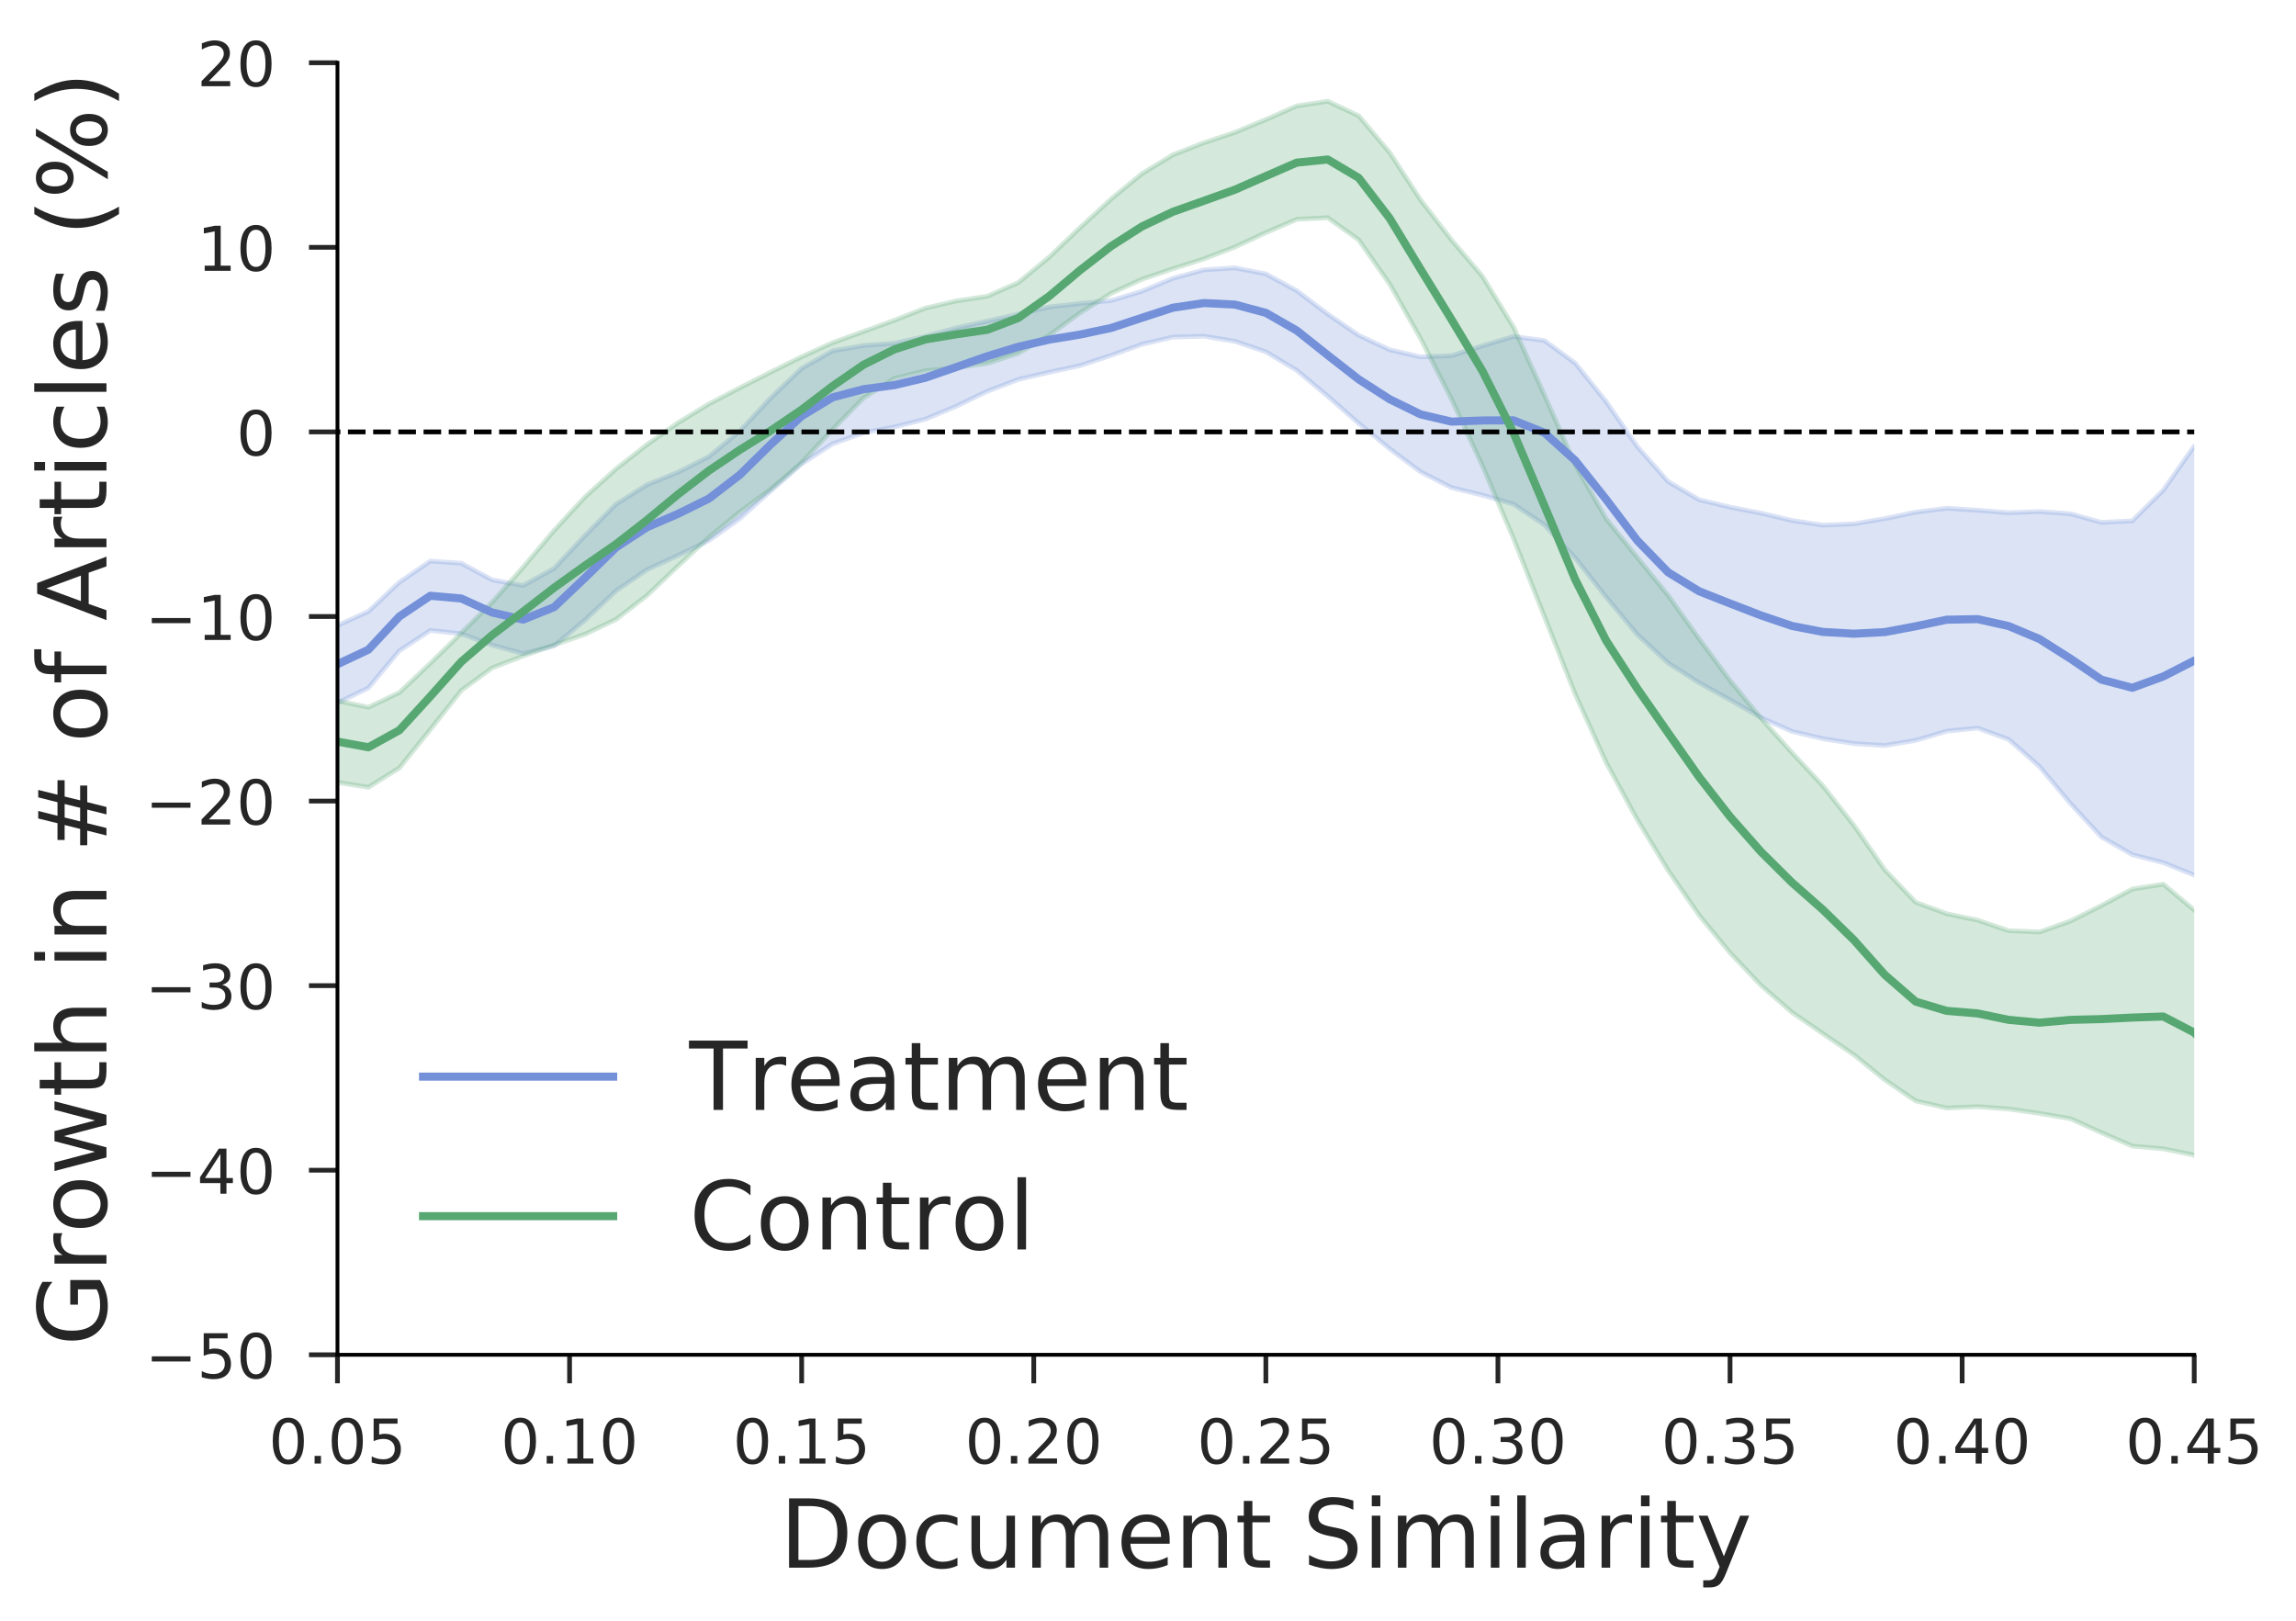 <?xml version="1.0" encoding="utf-8" standalone="no"?>
<!DOCTYPE svg PUBLIC "-//W3C//DTD SVG 1.1//EN"
  "http://www.w3.org/Graphics/SVG/1.1/DTD/svg11.dtd">
<!-- Created with matplotlib (http://matplotlib.org/) -->
<svg height="341pt" version="1.1" viewBox="0 0 483 341" width="483pt" xmlns="http://www.w3.org/2000/svg" xmlns:xlink="http://www.w3.org/1999/xlink">
 <defs>
  <style type="text/css">
*{stroke-linecap:butt;stroke-linejoin:round;}
  </style>
 </defs>
 <g id="figure_1">
  <g id="patch_1">
   <path d="M 0 341.138 
L 483.265 341.138 
L 483.265 0 
L 0 0 
z
" style="fill:#ffffff;"/>
  </g>
  <g id="axes_1">
   <g id="patch_2">
    <path d="M 70.992 285 
L 461.592 285 
L 461.592 13.2 
L 70.992 13.2 
z
" style="fill:#ffffff;"/>
   </g>
   <g id="PolyCollection_1">
    <path clip-path="url(#p635b6e8d60)" d="M -7.128 96.784 
L -7.128 117.754 
L -0.618 96.477 
L 5.892 59.799 
L 12.402 33.108 
L 18.912 38.623 
L 25.422 60.544 
L 31.932 85.738 
L 38.442 108.335 
L 44.952 125.896 
L 51.462 137.217 
L 57.972 142.277 
L 64.482 145.359 
L 70.992 147.875 
L 77.502 144.703 
L 84.012 136.89 
L 90.522 132.611 
L 97.032 133.325 
L 103.542 135.703 
L 110.052 137.501 
L 116.562 135.869 
L 123.072 130.433 
L 129.582 124.299 
L 136.092 119.84 
L 142.602 116.849 
L 149.112 113.716 
L 155.622 109.094 
L 162.132 103.271 
L 168.642 97.577 
L 175.152 93.359 
L 181.662 91.052 
L 188.172 89.809 
L 194.682 88.171 
L 201.192 85.443 
L 207.702 82.31 
L 214.212 79.817 
L 220.722 78.31 
L 227.232 76.902 
L 233.742 74.745 
L 240.252 72.415 
L 246.762 70.899 
L 253.272 70.73 
L 259.782 71.797 
L 266.292 74.009 
L 272.802 77.904 
L 279.312 83.346 
L 285.822 89.054 
L 292.332 94.393 
L 298.842 99.257 
L 305.352 102.572 
L 311.862 104.163 
L 318.372 106.04 
L 324.882 110.396 
L 331.392 117.397 
L 337.902 125.63 
L 344.412 133.442 
L 350.922 139.477 
L 357.432 143.629 
L 363.942 147.22 
L 370.452 150.965 
L 376.962 153.861 
L 383.472 155.395 
L 389.982 156.418 
L 396.492 156.829 
L 403.002 155.747 
L 409.512 153.81 
L 416.022 153.157 
L 422.532 155.522 
L 429.042 161.25 
L 435.552 169.037 
L 442.062 176.061 
L 448.572 179.799 
L 455.082 181.473 
L 461.592 184.096 
L 468.102 187.533 
L 474.612 190.548 
L 481.122 194.211 
L 487.632 196.904 
L 494.142 194.932 
L 500.652 194.9 
L 507.162 207.291 
L 513.672 225.015 
L 520.182 232.161 
L 526.692 220.162 
L 533.202 197.408 
L 539.712 192.262 
L 546.222 220.435 
L 552.732 251.795 
L 559.242 262.537 
L 565.752 244.471 
L 572.262 215.763 
L 578.772 216.744 
L 585.282 251.933 
L 591.792 276.498 
L 598.302 223.477 
L 604.812 178.84 
L 611.322 129.658 
L 617.832 88.474 
L 624.342 56.014 
L 630.852 33.212 
L 637.362 22.774 
L 637.362 -418.841 
L 637.362 -418.841 
L 630.852 -338.724 
L 624.342 -237.659 
L 617.832 -132.517 
L 611.322 -45.614 
L 604.812 10.728 
L 598.302 51.053 
L 591.792 55.563 
L 585.282 117.639 
L 578.772 129.677 
L 572.262 60.588 
L 565.752 -26.083 
L 559.242 -43.736 
L 552.732 -0.928 
L 546.222 47.359 
L 539.712 79.233 
L 533.202 98.698 
L 526.692 122.014 
L 520.182 141.448 
L 513.672 145.521 
L 507.162 137.008 
L 500.652 125.159 
L 494.142 113.543 
L 487.632 105.667 
L 481.122 101.262 
L 474.612 95.378 
L 468.102 90.522 
L 461.592 93.841 
L 455.082 103.132 
L 448.572 109.566 
L 442.062 109.89 
L 435.552 108.072 
L 429.042 107.612 
L 422.532 107.866 
L 416.022 107.325 
L 409.512 106.92 
L 403.002 107.739 
L 396.492 109.103 
L 389.982 110.198 
L 383.472 110.474 
L 376.962 109.486 
L 370.452 107.947 
L 363.942 106.679 
L 357.432 105.129 
L 350.922 101.322 
L 344.412 93.923 
L 337.902 84.541 
L 331.392 76.404 
L 324.882 71.643 
L 318.372 70.787 
L 311.862 72.748 
L 305.352 74.823 
L 298.842 75.079 
L 292.332 73.576 
L 285.822 70.536 
L 279.312 66.086 
L 272.802 61.169 
L 266.292 57.616 
L 259.782 56.349 
L 253.272 56.773 
L 246.762 58.545 
L 240.252 61.261 
L 233.742 63.231 
L 227.232 63.84 
L 220.722 64.582 
L 214.212 66.071 
L 207.702 67.56 
L 201.192 68.975 
L 194.682 70.756 
L 188.172 72.208 
L 181.662 72.69 
L 175.152 73.817 
L 168.642 77.487 
L 162.132 83.721 
L 155.622 90.698 
L 149.112 96.067 
L 142.602 99.359 
L 136.092 101.984 
L 129.582 106.064 
L 123.072 112.651 
L 116.562 119.578 
L 110.052 123.183 
L 103.542 121.992 
L 97.032 118.475 
L 90.522 118.044 
L 84.012 122.491 
L 77.502 128.626 
L 70.992 131.578 
L 64.482 127.671 
L 57.972 120.335 
L 51.462 114.03 
L 44.952 102.863 
L 38.442 77.629 
L 31.932 38.964 
L 25.422 -5.504 
L 18.912 -42.413 
L 12.402 -40.949 
L 5.892 11.797 
L -0.618 67.296 
L -7.128 96.784 
z
" style="fill:#7390d9;fill-opacity:0.25;stroke:#7390d9;stroke-opacity:0.25;"/>
   </g>
   <g id="PolyCollection_2">
    <path clip-path="url(#p635b6e8d60)" d="M -7.128 55.413 
L -7.128 129.726 
L -0.618 85.5 
L 5.892 23.29 
L 12.402 -14.123 
L 18.912 12.966 
L 25.422 64.964 
L 31.932 105.948 
L 38.442 129.732 
L 44.952 140.916 
L 51.462 147.106 
L 57.972 153.744 
L 64.482 160.23 
L 70.992 164.595 
L 77.502 165.614 
L 84.012 161.536 
L 90.522 153.464 
L 97.032 145.251 
L 103.542 140.494 
L 110.052 137.998 
L 116.562 135.678 
L 123.072 133.419 
L 129.582 130.296 
L 136.092 125.28 
L 142.602 119.091 
L 149.112 113.053 
L 155.622 107.697 
L 162.132 102.901 
L 168.642 97.31 
L 175.152 90.331 
L 181.662 83.714 
L 188.172 79.588 
L 194.682 77.991 
L 201.192 77.34 
L 207.702 76.435 
L 214.212 74.318 
L 220.722 70.507 
L 227.232 65.795 
L 233.742 61.699 
L 240.252 58.74 
L 246.762 56.523 
L 253.272 54.451 
L 259.782 51.963 
L 266.292 48.935 
L 272.802 46.13 
L 279.312 45.799 
L 285.822 50.46 
L 292.332 59.728 
L 298.842 71.196 
L 305.352 83.966 
L 311.862 97.994 
L 318.372 113.226 
L 324.882 129.657 
L 331.392 146.083 
L 337.902 160.426 
L 344.412 172.405 
L 350.922 183.095 
L 357.432 192.513 
L 363.942 200.429 
L 370.452 207.283 
L 376.962 212.955 
L 383.472 217.426 
L 389.982 221.863 
L 396.492 227.15 
L 403.002 231.596 
L 409.512 233.083 
L 416.022 232.801 
L 422.532 233.282 
L 429.042 234.217 
L 435.552 235.329 
L 442.062 238.269 
L 448.572 241.091 
L 455.082 241.667 
L 461.592 242.987 
L 468.102 250.161 
L 474.612 262.704 
L 481.122 275.871 
L 487.632 291.85 
L 494.142 309.626 
L 500.652 314.378 
L 507.162 309.178 
L 513.672 315.641 
L 520.182 330.579 
L 526.692 344.737 
L 533.202 344.911 
L 539.712 342.618 
L 546.222 352.157 
L 552.732 366.363 
L 559.242 386.499 
L 565.752 447.344 
L 572.262 711.561 
L 578.772 2106.221 
L 585.282 855.926 
L 591.792 450.196 
L 598.302 406.137 
L 604.812 388.876 
L 611.322 392.518 
L 617.832 397.206 
L 624.342 398.243 
L 630.852 396.38 
L 637.362 392.664 
L 637.362 288.899 
L 637.362 288.899 
L 630.852 295.032 
L 624.342 301.065 
L 617.832 308.365 
L 611.322 320.902 
L 604.812 339.747 
L 598.302 338.267 
L 591.792 265.676 
L 585.282 -362.683 
L 578.772 -2218.957 
L 572.262 -518.43 
L 565.752 87.998 
L 559.242 249.054 
L 552.732 245.54 
L 546.222 226.389 
L 539.712 221.512 
L 533.202 218.277 
L 526.692 206.364 
L 520.182 197.479 
L 513.672 191.912 
L 507.162 181.658 
L 500.652 161.114 
L 494.142 159.017 
L 487.632 176.175 
L 481.122 190.699 
L 474.612 197.907 
L 468.102 198.276 
L 461.592 191.447 
L 455.082 185.998 
L 448.572 187.026 
L 442.062 190.494 
L 435.552 193.756 
L 429.042 196.059 
L 422.532 195.788 
L 416.022 193.567 
L 409.512 192.211 
L 403.002 189.817 
L 396.492 182.976 
L 389.982 173.599 
L 383.472 165.319 
L 376.962 158.326 
L 370.452 151.077 
L 363.942 143.173 
L 357.432 134.376 
L 350.922 125.264 
L 344.412 117.256 
L 337.902 109.174 
L 331.392 97.8 
L 324.882 83.088 
L 318.372 68.78 
L 311.862 58.131 
L 305.352 50.483 
L 298.842 42.069 
L 292.332 32.091 
L 285.822 24.372 
L 279.312 21.3 
L 272.802 22.281 
L 266.292 25.154 
L 259.782 27.852 
L 253.272 30.019 
L 246.762 32.562 
L 240.252 36.517 
L 233.742 41.871 
L 227.232 47.862 
L 220.722 54.076 
L 214.212 59.455 
L 207.702 62.317 
L 201.192 63.305 
L 194.682 64.81 
L 188.172 67.375 
L 181.662 69.737 
L 175.152 72.094 
L 168.642 75.046 
L 162.132 78.284 
L 155.622 81.584 
L 149.112 84.988 
L 142.602 88.944 
L 136.092 93.536 
L 129.582 98.647 
L 123.072 104.528 
L 116.562 111.588 
L 110.052 119.317 
L 103.542 126.684 
L 97.032 133.168 
L 90.522 139.537 
L 84.012 145.691 
L 77.502 148.779 
L 70.992 147.417 
L 64.482 141.629 
L 57.972 131.81 
L 51.462 115.727 
L 44.952 89.818 
L 38.442 52.798 
L 31.932 3.778 
L 25.422 -55.949 
L 18.912 -112.422 
L 12.402 -135.652 
L 5.892 -103.641 
L -0.618 -24.012 
L -7.128 55.413 
z
" style="fill:#57a773;fill-opacity:0.25;stroke:#57a773;stroke-opacity:0.25;"/>
   </g>
   <g id="matplotlib.axis_1">
    <g id="xtick_1">
     <g id="line2d_1">
      <defs>
       <path d="M 0 0 
L 0 6 
" id="md75e4aa713" style="stroke:#262626;"/>
      </defs>
      <g>
       <use style="fill:#262626;stroke:#262626;" x="70.992" xlink:href="#md75e4aa713" y="285"/>
      </g>
     </g>
     <g id="text_1">
      <!-- 0.05 -->
      <defs>
       <path d="M 31.781 66.406 
Q 24.172 66.406 20.328 58.906 
Q 16.5 51.422 16.5 36.375 
Q 16.5 21.391 20.328 13.891 
Q 24.172 6.391 31.781 6.391 
Q 39.453 6.391 43.281 13.891 
Q 47.125 21.391 47.125 36.375 
Q 47.125 51.422 43.281 58.906 
Q 39.453 66.406 31.781 66.406 
z
M 31.781 74.219 
Q 44.047 74.219 50.516 64.516 
Q 56.984 54.828 56.984 36.375 
Q 56.984 17.969 50.516 8.266 
Q 44.047 -1.422 31.781 -1.422 
Q 19.531 -1.422 13.062 8.266 
Q 6.594 17.969 6.594 36.375 
Q 6.594 54.828 13.062 64.516 
Q 19.531 74.219 31.781 74.219 
z
" id="DejaVuSans-30"/>
       <path d="M 10.688 12.406 
L 21 12.406 
L 21 0 
L 10.688 0 
z
" id="DejaVuSans-2e"/>
       <path d="M 10.797 72.906 
L 49.516 72.906 
L 49.516 64.594 
L 19.828 64.594 
L 19.828 46.734 
Q 21.969 47.469 24.109 47.828 
Q 26.266 48.188 28.422 48.188 
Q 40.625 48.188 47.75 41.5 
Q 54.891 34.812 54.891 23.391 
Q 54.891 11.625 47.562 5.094 
Q 40.234 -1.422 26.906 -1.422 
Q 22.312 -1.422 17.547 -0.641 
Q 12.797 0.141 7.719 1.703 
L 7.719 11.625 
Q 12.109 9.234 16.797 8.062 
Q 21.484 6.891 26.703 6.891 
Q 35.156 6.891 40.078 11.328 
Q 45.016 15.766 45.016 23.391 
Q 45.016 31 40.078 35.438 
Q 35.156 39.891 26.703 39.891 
Q 22.75 39.891 18.812 39.016 
Q 14.891 38.141 10.797 36.281 
z
" id="DejaVuSans-35"/>
      </defs>
      <g style="fill:#262626;" transform="translate(56.52 307.878)scale(0.13 -0.13)">
       <use xlink:href="#DejaVuSans-30"/>
       <use x="63.623" xlink:href="#DejaVuSans-2e"/>
       <use x="95.41" xlink:href="#DejaVuSans-30"/>
       <use x="159.033" xlink:href="#DejaVuSans-35"/>
      </g>
     </g>
    </g>
    <g id="xtick_2">
     <g id="line2d_2">
      <g>
       <use style="fill:#262626;stroke:#262626;" x="119.817" xlink:href="#md75e4aa713" y="285"/>
      </g>
     </g>
     <g id="text_2">
      <!-- 0.10 -->
      <defs>
       <path d="M 12.406 8.297 
L 28.516 8.297 
L 28.516 63.922 
L 10.984 60.406 
L 10.984 69.391 
L 28.422 72.906 
L 38.281 72.906 
L 38.281 8.297 
L 54.391 8.297 
L 54.391 0 
L 12.406 0 
z
" id="DejaVuSans-31"/>
      </defs>
      <g style="fill:#262626;" transform="translate(105.345 307.878)scale(0.13 -0.13)">
       <use xlink:href="#DejaVuSans-30"/>
       <use x="63.623" xlink:href="#DejaVuSans-2e"/>
       <use x="95.41" xlink:href="#DejaVuSans-31"/>
       <use x="159.033" xlink:href="#DejaVuSans-30"/>
      </g>
     </g>
    </g>
    <g id="xtick_3">
     <g id="line2d_3">
      <g>
       <use style="fill:#262626;stroke:#262626;" x="168.642" xlink:href="#md75e4aa713" y="285"/>
      </g>
     </g>
     <g id="text_3">
      <!-- 0.15 -->
      <g style="fill:#262626;" transform="translate(154.17 307.878)scale(0.13 -0.13)">
       <use xlink:href="#DejaVuSans-30"/>
       <use x="63.623" xlink:href="#DejaVuSans-2e"/>
       <use x="95.41" xlink:href="#DejaVuSans-31"/>
       <use x="159.033" xlink:href="#DejaVuSans-35"/>
      </g>
     </g>
    </g>
    <g id="xtick_4">
     <g id="line2d_4">
      <g>
       <use style="fill:#262626;stroke:#262626;" x="217.467" xlink:href="#md75e4aa713" y="285"/>
      </g>
     </g>
     <g id="text_4">
      <!-- 0.20 -->
      <defs>
       <path d="M 19.188 8.297 
L 53.609 8.297 
L 53.609 0 
L 7.328 0 
L 7.328 8.297 
Q 12.938 14.109 22.625 23.891 
Q 32.328 33.688 34.812 36.531 
Q 39.547 41.844 41.422 45.531 
Q 43.312 49.219 43.312 52.781 
Q 43.312 58.594 39.234 62.25 
Q 35.156 65.922 28.609 65.922 
Q 23.969 65.922 18.812 64.312 
Q 13.672 62.703 7.812 59.422 
L 7.812 69.391 
Q 13.766 71.781 18.938 73 
Q 24.125 74.219 28.422 74.219 
Q 39.75 74.219 46.484 68.547 
Q 53.219 62.891 53.219 53.422 
Q 53.219 48.922 51.531 44.891 
Q 49.859 40.875 45.406 35.406 
Q 44.188 33.984 37.641 27.219 
Q 31.109 20.453 19.188 8.297 
z
" id="DejaVuSans-32"/>
      </defs>
      <g style="fill:#262626;" transform="translate(202.995 307.878)scale(0.13 -0.13)">
       <use xlink:href="#DejaVuSans-30"/>
       <use x="63.623" xlink:href="#DejaVuSans-2e"/>
       <use x="95.41" xlink:href="#DejaVuSans-32"/>
       <use x="159.033" xlink:href="#DejaVuSans-30"/>
      </g>
     </g>
    </g>
    <g id="xtick_5">
     <g id="line2d_5">
      <g>
       <use style="fill:#262626;stroke:#262626;" x="266.292" xlink:href="#md75e4aa713" y="285"/>
      </g>
     </g>
     <g id="text_5">
      <!-- 0.25 -->
      <g style="fill:#262626;" transform="translate(251.82 307.878)scale(0.13 -0.13)">
       <use xlink:href="#DejaVuSans-30"/>
       <use x="63.623" xlink:href="#DejaVuSans-2e"/>
       <use x="95.41" xlink:href="#DejaVuSans-32"/>
       <use x="159.033" xlink:href="#DejaVuSans-35"/>
      </g>
     </g>
    </g>
    <g id="xtick_6">
     <g id="line2d_6">
      <g>
       <use style="fill:#262626;stroke:#262626;" x="315.117" xlink:href="#md75e4aa713" y="285"/>
      </g>
     </g>
     <g id="text_6">
      <!-- 0.30 -->
      <defs>
       <path d="M 40.578 39.312 
Q 47.656 37.797 51.625 33 
Q 55.609 28.219 55.609 21.188 
Q 55.609 10.406 48.188 4.484 
Q 40.766 -1.422 27.094 -1.422 
Q 22.516 -1.422 17.656 -0.516 
Q 12.797 0.391 7.625 2.203 
L 7.625 11.719 
Q 11.719 9.328 16.594 8.109 
Q 21.484 6.891 26.812 6.891 
Q 36.078 6.891 40.938 10.547 
Q 45.797 14.203 45.797 21.188 
Q 45.797 27.641 41.281 31.266 
Q 36.766 34.906 28.719 34.906 
L 20.219 34.906 
L 20.219 43.016 
L 29.109 43.016 
Q 36.375 43.016 40.234 45.922 
Q 44.094 48.828 44.094 54.297 
Q 44.094 59.906 40.109 62.906 
Q 36.141 65.922 28.719 65.922 
Q 24.656 65.922 20.016 65.031 
Q 15.375 64.156 9.812 62.312 
L 9.812 71.094 
Q 15.438 72.656 20.344 73.438 
Q 25.25 74.219 29.594 74.219 
Q 40.828 74.219 47.359 69.109 
Q 53.906 64.016 53.906 55.328 
Q 53.906 49.266 50.438 45.094 
Q 46.969 40.922 40.578 39.312 
z
" id="DejaVuSans-33"/>
      </defs>
      <g style="fill:#262626;" transform="translate(300.645 307.878)scale(0.13 -0.13)">
       <use xlink:href="#DejaVuSans-30"/>
       <use x="63.623" xlink:href="#DejaVuSans-2e"/>
       <use x="95.41" xlink:href="#DejaVuSans-33"/>
       <use x="159.033" xlink:href="#DejaVuSans-30"/>
      </g>
     </g>
    </g>
    <g id="xtick_7">
     <g id="line2d_7">
      <g>
       <use style="fill:#262626;stroke:#262626;" x="363.942" xlink:href="#md75e4aa713" y="285"/>
      </g>
     </g>
     <g id="text_7">
      <!-- 0.35 -->
      <g style="fill:#262626;" transform="translate(349.47 307.878)scale(0.13 -0.13)">
       <use xlink:href="#DejaVuSans-30"/>
       <use x="63.623" xlink:href="#DejaVuSans-2e"/>
       <use x="95.41" xlink:href="#DejaVuSans-33"/>
       <use x="159.033" xlink:href="#DejaVuSans-35"/>
      </g>
     </g>
    </g>
    <g id="xtick_8">
     <g id="line2d_8">
      <g>
       <use style="fill:#262626;stroke:#262626;" x="412.767" xlink:href="#md75e4aa713" y="285"/>
      </g>
     </g>
     <g id="text_8">
      <!-- 0.40 -->
      <defs>
       <path d="M 37.797 64.312 
L 12.891 25.391 
L 37.797 25.391 
z
M 35.203 72.906 
L 47.609 72.906 
L 47.609 25.391 
L 58.016 25.391 
L 58.016 17.188 
L 47.609 17.188 
L 47.609 0 
L 37.797 0 
L 37.797 17.188 
L 4.891 17.188 
L 4.891 26.703 
z
" id="DejaVuSans-34"/>
      </defs>
      <g style="fill:#262626;" transform="translate(398.295 307.878)scale(0.13 -0.13)">
       <use xlink:href="#DejaVuSans-30"/>
       <use x="63.623" xlink:href="#DejaVuSans-2e"/>
       <use x="95.41" xlink:href="#DejaVuSans-34"/>
       <use x="159.033" xlink:href="#DejaVuSans-30"/>
      </g>
     </g>
    </g>
    <g id="xtick_9">
     <g id="line2d_9">
      <g>
       <use style="fill:#262626;stroke:#262626;" x="461.592" xlink:href="#md75e4aa713" y="285"/>
      </g>
     </g>
     <g id="text_9">
      <!-- 0.45 -->
      <g style="fill:#262626;" transform="translate(447.12 307.878)scale(0.13 -0.13)">
       <use xlink:href="#DejaVuSans-30"/>
       <use x="63.623" xlink:href="#DejaVuSans-2e"/>
       <use x="95.41" xlink:href="#DejaVuSans-34"/>
       <use x="159.033" xlink:href="#DejaVuSans-35"/>
      </g>
     </g>
    </g>
    <g id="text_10">
     <!-- Document Similarity -->
     <defs>
      <path d="M 19.672 64.797 
L 19.672 8.109 
L 31.594 8.109 
Q 46.688 8.109 53.688 14.938 
Q 60.688 21.781 60.688 36.531 
Q 60.688 51.172 53.688 57.984 
Q 46.688 64.797 31.594 64.797 
z
M 9.812 72.906 
L 30.078 72.906 
Q 51.266 72.906 61.172 64.094 
Q 71.094 55.281 71.094 36.531 
Q 71.094 17.672 61.125 8.828 
Q 51.172 0 30.078 0 
L 9.812 0 
z
" id="DejaVuSans-44"/>
      <path d="M 30.609 48.391 
Q 23.391 48.391 19.188 42.75 
Q 14.984 37.109 14.984 27.297 
Q 14.984 17.484 19.156 11.844 
Q 23.344 6.203 30.609 6.203 
Q 37.797 6.203 41.984 11.859 
Q 46.188 17.531 46.188 27.297 
Q 46.188 37.016 41.984 42.703 
Q 37.797 48.391 30.609 48.391 
z
M 30.609 56 
Q 42.328 56 49.016 48.375 
Q 55.719 40.766 55.719 27.297 
Q 55.719 13.875 49.016 6.219 
Q 42.328 -1.422 30.609 -1.422 
Q 18.844 -1.422 12.172 6.219 
Q 5.516 13.875 5.516 27.297 
Q 5.516 40.766 12.172 48.375 
Q 18.844 56 30.609 56 
z
" id="DejaVuSans-6f"/>
      <path d="M 48.781 52.594 
L 48.781 44.188 
Q 44.969 46.297 41.141 47.344 
Q 37.312 48.391 33.406 48.391 
Q 24.656 48.391 19.812 42.844 
Q 14.984 37.312 14.984 27.297 
Q 14.984 17.281 19.812 11.734 
Q 24.656 6.203 33.406 6.203 
Q 37.312 6.203 41.141 7.25 
Q 44.969 8.297 48.781 10.406 
L 48.781 2.094 
Q 45.016 0.344 40.984 -0.531 
Q 36.969 -1.422 32.422 -1.422 
Q 20.062 -1.422 12.781 6.344 
Q 5.516 14.109 5.516 27.297 
Q 5.516 40.672 12.859 48.328 
Q 20.219 56 33.016 56 
Q 37.156 56 41.109 55.141 
Q 45.062 54.297 48.781 52.594 
z
" id="DejaVuSans-63"/>
      <path d="M 8.5 21.578 
L 8.5 54.688 
L 17.484 54.688 
L 17.484 21.922 
Q 17.484 14.156 20.5 10.266 
Q 23.531 6.391 29.594 6.391 
Q 36.859 6.391 41.078 11.031 
Q 45.312 15.672 45.312 23.688 
L 45.312 54.688 
L 54.297 54.688 
L 54.297 0 
L 45.312 0 
L 45.312 8.406 
Q 42.047 3.422 37.719 1 
Q 33.406 -1.422 27.688 -1.422 
Q 18.266 -1.422 13.375 4.438 
Q 8.5 10.297 8.5 21.578 
z
M 31.109 56 
z
" id="DejaVuSans-75"/>
      <path d="M 52 44.188 
Q 55.375 50.25 60.062 53.125 
Q 64.75 56 71.094 56 
Q 79.641 56 84.281 50.016 
Q 88.922 44.047 88.922 33.016 
L 88.922 0 
L 79.891 0 
L 79.891 32.719 
Q 79.891 40.578 77.094 44.375 
Q 74.312 48.188 68.609 48.188 
Q 61.625 48.188 57.562 43.547 
Q 53.516 38.922 53.516 30.906 
L 53.516 0 
L 44.484 0 
L 44.484 32.719 
Q 44.484 40.625 41.703 44.406 
Q 38.922 48.188 33.109 48.188 
Q 26.219 48.188 22.156 43.531 
Q 18.109 38.875 18.109 30.906 
L 18.109 0 
L 9.078 0 
L 9.078 54.688 
L 18.109 54.688 
L 18.109 46.188 
Q 21.188 51.219 25.484 53.609 
Q 29.781 56 35.688 56 
Q 41.656 56 45.828 52.969 
Q 50 49.953 52 44.188 
z
" id="DejaVuSans-6d"/>
      <path d="M 56.203 29.594 
L 56.203 25.203 
L 14.891 25.203 
Q 15.484 15.922 20.484 11.062 
Q 25.484 6.203 34.422 6.203 
Q 39.594 6.203 44.453 7.469 
Q 49.312 8.734 54.109 11.281 
L 54.109 2.781 
Q 49.266 0.734 44.188 -0.344 
Q 39.109 -1.422 33.891 -1.422 
Q 20.797 -1.422 13.156 6.188 
Q 5.516 13.812 5.516 26.812 
Q 5.516 40.234 12.766 48.109 
Q 20.016 56 32.328 56 
Q 43.359 56 49.781 48.891 
Q 56.203 41.797 56.203 29.594 
z
M 47.219 32.234 
Q 47.125 39.594 43.094 43.984 
Q 39.062 48.391 32.422 48.391 
Q 24.906 48.391 20.391 44.141 
Q 15.875 39.891 15.188 32.172 
z
" id="DejaVuSans-65"/>
      <path d="M 54.891 33.016 
L 54.891 0 
L 45.906 0 
L 45.906 32.719 
Q 45.906 40.484 42.875 44.328 
Q 39.844 48.188 33.797 48.188 
Q 26.516 48.188 22.312 43.547 
Q 18.109 38.922 18.109 30.906 
L 18.109 0 
L 9.078 0 
L 9.078 54.688 
L 18.109 54.688 
L 18.109 46.188 
Q 21.344 51.125 25.703 53.562 
Q 30.078 56 35.797 56 
Q 45.219 56 50.047 50.172 
Q 54.891 44.344 54.891 33.016 
z
" id="DejaVuSans-6e"/>
      <path d="M 18.312 70.219 
L 18.312 54.688 
L 36.812 54.688 
L 36.812 47.703 
L 18.312 47.703 
L 18.312 18.016 
Q 18.312 11.328 20.141 9.422 
Q 21.969 7.516 27.594 7.516 
L 36.812 7.516 
L 36.812 0 
L 27.594 0 
Q 17.188 0 13.234 3.875 
Q 9.281 7.766 9.281 18.016 
L 9.281 47.703 
L 2.688 47.703 
L 2.688 54.688 
L 9.281 54.688 
L 9.281 70.219 
z
" id="DejaVuSans-74"/>
      <path id="DejaVuSans-20"/>
      <path d="M 53.516 70.516 
L 53.516 60.891 
Q 47.906 63.578 42.922 64.891 
Q 37.938 66.219 33.297 66.219 
Q 25.25 66.219 20.875 63.094 
Q 16.5 59.969 16.5 54.203 
Q 16.5 49.359 19.406 46.891 
Q 22.312 44.438 30.422 42.922 
L 36.375 41.703 
Q 47.406 39.594 52.656 34.297 
Q 57.906 29 57.906 20.125 
Q 57.906 9.516 50.797 4.047 
Q 43.703 -1.422 29.984 -1.422 
Q 24.812 -1.422 18.969 -0.25 
Q 13.141 0.922 6.891 3.219 
L 6.891 13.375 
Q 12.891 10.016 18.656 8.297 
Q 24.422 6.594 29.984 6.594 
Q 38.422 6.594 43.016 9.906 
Q 47.609 13.234 47.609 19.391 
Q 47.609 24.75 44.312 27.781 
Q 41.016 30.812 33.5 32.328 
L 27.484 33.5 
Q 16.453 35.688 11.516 40.375 
Q 6.594 45.062 6.594 53.422 
Q 6.594 63.094 13.406 68.656 
Q 20.219 74.219 32.172 74.219 
Q 37.312 74.219 42.625 73.281 
Q 47.953 72.359 53.516 70.516 
z
" id="DejaVuSans-53"/>
      <path d="M 9.422 54.688 
L 18.406 54.688 
L 18.406 0 
L 9.422 0 
z
M 9.422 75.984 
L 18.406 75.984 
L 18.406 64.594 
L 9.422 64.594 
z
" id="DejaVuSans-69"/>
      <path d="M 9.422 75.984 
L 18.406 75.984 
L 18.406 0 
L 9.422 0 
z
" id="DejaVuSans-6c"/>
      <path d="M 34.281 27.484 
Q 23.391 27.484 19.188 25 
Q 14.984 22.516 14.984 16.5 
Q 14.984 11.719 18.141 8.906 
Q 21.297 6.109 26.703 6.109 
Q 34.188 6.109 38.703 11.406 
Q 43.219 16.703 43.219 25.484 
L 43.219 27.484 
z
M 52.203 31.203 
L 52.203 0 
L 43.219 0 
L 43.219 8.297 
Q 40.141 3.328 35.547 0.953 
Q 30.953 -1.422 24.312 -1.422 
Q 15.922 -1.422 10.953 3.297 
Q 6 8.016 6 15.922 
Q 6 25.141 12.172 29.828 
Q 18.359 34.516 30.609 34.516 
L 43.219 34.516 
L 43.219 35.406 
Q 43.219 41.609 39.141 45 
Q 35.062 48.391 27.688 48.391 
Q 23 48.391 18.547 47.266 
Q 14.109 46.141 10.016 43.891 
L 10.016 52.203 
Q 14.938 54.109 19.578 55.047 
Q 24.219 56 28.609 56 
Q 40.484 56 46.344 49.844 
Q 52.203 43.703 52.203 31.203 
z
" id="DejaVuSans-61"/>
      <path d="M 41.109 46.297 
Q 39.594 47.172 37.812 47.578 
Q 36.031 48 33.891 48 
Q 26.266 48 22.188 43.047 
Q 18.109 38.094 18.109 28.812 
L 18.109 0 
L 9.078 0 
L 9.078 54.688 
L 18.109 54.688 
L 18.109 46.188 
Q 20.953 51.172 25.484 53.578 
Q 30.031 56 36.531 56 
Q 37.453 56 38.578 55.875 
Q 39.703 55.766 41.062 55.516 
z
" id="DejaVuSans-72"/>
      <path d="M 32.172 -5.078 
Q 28.375 -14.844 24.75 -17.812 
Q 21.141 -20.797 15.094 -20.797 
L 7.906 -20.797 
L 7.906 -13.281 
L 13.188 -13.281 
Q 16.891 -13.281 18.938 -11.516 
Q 21 -9.766 23.484 -3.219 
L 25.094 0.875 
L 2.984 54.688 
L 12.5 54.688 
L 29.594 11.922 
L 46.688 54.688 
L 56.203 54.688 
z
" id="DejaVuSans-79"/>
     </defs>
     <g style="fill:#262626;" transform="translate(164.028 329.778)scale(0.2 -0.2)">
      <use xlink:href="#DejaVuSans-44"/>
      <use x="77.002" xlink:href="#DejaVuSans-6f"/>
      <use x="138.184" xlink:href="#DejaVuSans-63"/>
      <use x="193.164" xlink:href="#DejaVuSans-75"/>
      <use x="256.543" xlink:href="#DejaVuSans-6d"/>
      <use x="353.955" xlink:href="#DejaVuSans-65"/>
      <use x="415.479" xlink:href="#DejaVuSans-6e"/>
      <use x="478.857" xlink:href="#DejaVuSans-74"/>
      <use x="518.066" xlink:href="#DejaVuSans-20"/>
      <use x="549.854" xlink:href="#DejaVuSans-53"/>
      <use x="613.33" xlink:href="#DejaVuSans-69"/>
      <use x="641.113" xlink:href="#DejaVuSans-6d"/>
      <use x="738.525" xlink:href="#DejaVuSans-69"/>
      <use x="766.309" xlink:href="#DejaVuSans-6c"/>
      <use x="794.092" xlink:href="#DejaVuSans-61"/>
      <use x="855.371" xlink:href="#DejaVuSans-72"/>
      <use x="896.484" xlink:href="#DejaVuSans-69"/>
      <use x="924.268" xlink:href="#DejaVuSans-74"/>
      <use x="963.477" xlink:href="#DejaVuSans-79"/>
     </g>
    </g>
   </g>
   <g id="matplotlib.axis_2">
    <g id="ytick_1">
     <g id="line2d_10">
      <defs>
       <path d="M 0 0 
L -6 0 
" id="m5cab1d1ebc" style="stroke:#262626;"/>
      </defs>
      <g>
       <use style="fill:#262626;stroke:#262626;" x="70.992" xlink:href="#m5cab1d1ebc" y="285"/>
      </g>
     </g>
     <g id="text_11">
      <!-- −50 -->
      <defs>
       <path d="M 10.594 35.5 
L 73.188 35.5 
L 73.188 27.203 
L 10.594 27.203 
z
" id="DejaVuSans-2212"/>
      </defs>
      <g style="fill:#262626;" transform="translate(30.556 289.939)scale(0.13 -0.13)">
       <use xlink:href="#DejaVuSans-2212"/>
       <use x="83.789" xlink:href="#DejaVuSans-35"/>
       <use x="147.412" xlink:href="#DejaVuSans-30"/>
      </g>
     </g>
    </g>
    <g id="ytick_2">
     <g id="line2d_11">
      <g>
       <use style="fill:#262626;stroke:#262626;" x="70.992" xlink:href="#m5cab1d1ebc" y="246.171"/>
      </g>
     </g>
     <g id="text_12">
      <!-- −40 -->
      <g style="fill:#262626;" transform="translate(30.556 251.11)scale(0.13 -0.13)">
       <use xlink:href="#DejaVuSans-2212"/>
       <use x="83.789" xlink:href="#DejaVuSans-34"/>
       <use x="147.412" xlink:href="#DejaVuSans-30"/>
      </g>
     </g>
    </g>
    <g id="ytick_3">
     <g id="line2d_12">
      <g>
       <use style="fill:#262626;stroke:#262626;" x="70.992" xlink:href="#m5cab1d1ebc" y="207.343"/>
      </g>
     </g>
     <g id="text_13">
      <!-- −30 -->
      <g style="fill:#262626;" transform="translate(30.556 212.282)scale(0.13 -0.13)">
       <use xlink:href="#DejaVuSans-2212"/>
       <use x="83.789" xlink:href="#DejaVuSans-33"/>
       <use x="147.412" xlink:href="#DejaVuSans-30"/>
      </g>
     </g>
    </g>
    <g id="ytick_4">
     <g id="line2d_13">
      <g>
       <use style="fill:#262626;stroke:#262626;" x="70.992" xlink:href="#m5cab1d1ebc" y="168.514"/>
      </g>
     </g>
     <g id="text_14">
      <!-- −20 -->
      <g style="fill:#262626;" transform="translate(30.556 173.453)scale(0.13 -0.13)">
       <use xlink:href="#DejaVuSans-2212"/>
       <use x="83.789" xlink:href="#DejaVuSans-32"/>
       <use x="147.412" xlink:href="#DejaVuSans-30"/>
      </g>
     </g>
    </g>
    <g id="ytick_5">
     <g id="line2d_14">
      <g>
       <use style="fill:#262626;stroke:#262626;" x="70.992" xlink:href="#m5cab1d1ebc" y="129.686"/>
      </g>
     </g>
     <g id="text_15">
      <!-- −10 -->
      <g style="fill:#262626;" transform="translate(30.556 134.625)scale(0.13 -0.13)">
       <use xlink:href="#DejaVuSans-2212"/>
       <use x="83.789" xlink:href="#DejaVuSans-31"/>
       <use x="147.412" xlink:href="#DejaVuSans-30"/>
      </g>
     </g>
    </g>
    <g id="ytick_6">
     <g id="line2d_15">
      <g>
       <use style="fill:#262626;stroke:#262626;" x="70.992" xlink:href="#m5cab1d1ebc" y="90.857"/>
      </g>
     </g>
     <g id="text_16">
      <!-- 0 -->
      <g style="fill:#262626;" transform="translate(49.721 95.796)scale(0.13 -0.13)">
       <use xlink:href="#DejaVuSans-30"/>
      </g>
     </g>
    </g>
    <g id="ytick_7">
     <g id="line2d_16">
      <g>
       <use style="fill:#262626;stroke:#262626;" x="70.992" xlink:href="#m5cab1d1ebc" y="52.029"/>
      </g>
     </g>
     <g id="text_17">
      <!-- 10 -->
      <g style="fill:#262626;" transform="translate(41.45 56.968)scale(0.13 -0.13)">
       <use xlink:href="#DejaVuSans-31"/>
       <use x="63.623" xlink:href="#DejaVuSans-30"/>
      </g>
     </g>
    </g>
    <g id="ytick_8">
     <g id="line2d_17">
      <g>
       <use style="fill:#262626;stroke:#262626;" x="70.992" xlink:href="#m5cab1d1ebc" y="13.2"/>
      </g>
     </g>
     <g id="text_18">
      <!-- 20 -->
      <g style="fill:#262626;" transform="translate(41.45 18.139)scale(0.13 -0.13)">
       <use xlink:href="#DejaVuSans-32"/>
       <use x="63.623" xlink:href="#DejaVuSans-30"/>
      </g>
     </g>
    </g>
    <g id="text_19">
     <!-- Growth in # of Articles (%) -->
     <defs>
      <path d="M 59.516 10.406 
L 59.516 29.984 
L 43.406 29.984 
L 43.406 38.094 
L 69.281 38.094 
L 69.281 6.781 
Q 63.578 2.734 56.688 0.656 
Q 49.812 -1.422 42 -1.422 
Q 24.906 -1.422 15.25 8.562 
Q 5.609 18.562 5.609 36.375 
Q 5.609 54.25 15.25 64.234 
Q 24.906 74.219 42 74.219 
Q 49.125 74.219 55.547 72.453 
Q 61.969 70.703 67.391 67.281 
L 67.391 56.781 
Q 61.922 61.422 55.766 63.766 
Q 49.609 66.109 42.828 66.109 
Q 29.438 66.109 22.719 58.641 
Q 16.016 51.172 16.016 36.375 
Q 16.016 21.625 22.719 14.156 
Q 29.438 6.688 42.828 6.688 
Q 48.047 6.688 52.141 7.594 
Q 56.25 8.5 59.516 10.406 
z
" id="DejaVuSans-47"/>
      <path d="M 4.203 54.688 
L 13.188 54.688 
L 24.422 12.016 
L 35.594 54.688 
L 46.188 54.688 
L 57.422 12.016 
L 68.609 54.688 
L 77.594 54.688 
L 63.281 0 
L 52.688 0 
L 40.922 44.828 
L 29.109 0 
L 18.5 0 
z
" id="DejaVuSans-77"/>
      <path d="M 54.891 33.016 
L 54.891 0 
L 45.906 0 
L 45.906 32.719 
Q 45.906 40.484 42.875 44.328 
Q 39.844 48.188 33.797 48.188 
Q 26.516 48.188 22.312 43.547 
Q 18.109 38.922 18.109 30.906 
L 18.109 0 
L 9.078 0 
L 9.078 75.984 
L 18.109 75.984 
L 18.109 46.188 
Q 21.344 51.125 25.703 53.562 
Q 30.078 56 35.797 56 
Q 45.219 56 50.047 50.172 
Q 54.891 44.344 54.891 33.016 
z
" id="DejaVuSans-68"/>
      <path d="M 51.125 44 
L 36.922 44 
L 32.812 27.688 
L 47.125 27.688 
z
M 43.797 71.781 
L 38.719 51.516 
L 52.984 51.516 
L 58.109 71.781 
L 65.922 71.781 
L 60.891 51.516 
L 76.125 51.516 
L 76.125 44 
L 58.984 44 
L 54.984 27.688 
L 70.516 27.688 
L 70.516 20.219 
L 53.078 20.219 
L 48 0 
L 40.188 0 
L 45.219 20.219 
L 30.906 20.219 
L 25.875 0 
L 18.016 0 
L 23.094 20.219 
L 7.719 20.219 
L 7.719 27.688 
L 24.906 27.688 
L 29 44 
L 13.281 44 
L 13.281 51.516 
L 30.906 51.516 
L 35.891 71.781 
z
" id="DejaVuSans-23"/>
      <path d="M 37.109 75.984 
L 37.109 68.5 
L 28.516 68.5 
Q 23.688 68.5 21.797 66.547 
Q 19.922 64.594 19.922 59.516 
L 19.922 54.688 
L 34.719 54.688 
L 34.719 47.703 
L 19.922 47.703 
L 19.922 0 
L 10.891 0 
L 10.891 47.703 
L 2.297 47.703 
L 2.297 54.688 
L 10.891 54.688 
L 10.891 58.5 
Q 10.891 67.625 15.141 71.797 
Q 19.391 75.984 28.609 75.984 
z
" id="DejaVuSans-66"/>
      <path d="M 34.188 63.188 
L 20.797 26.906 
L 47.609 26.906 
z
M 28.609 72.906 
L 39.797 72.906 
L 67.578 0 
L 57.328 0 
L 50.688 18.703 
L 17.828 18.703 
L 11.188 0 
L 0.781 0 
z
" id="DejaVuSans-41"/>
      <path d="M 44.281 53.078 
L 44.281 44.578 
Q 40.484 46.531 36.375 47.5 
Q 32.281 48.484 27.875 48.484 
Q 21.188 48.484 17.844 46.438 
Q 14.5 44.391 14.5 40.281 
Q 14.5 37.156 16.891 35.375 
Q 19.281 33.594 26.516 31.984 
L 29.594 31.297 
Q 39.156 29.25 43.188 25.516 
Q 47.219 21.781 47.219 15.094 
Q 47.219 7.469 41.188 3.016 
Q 35.156 -1.422 24.609 -1.422 
Q 20.219 -1.422 15.453 -0.562 
Q 10.688 0.297 5.422 2 
L 5.422 11.281 
Q 10.406 8.688 15.234 7.391 
Q 20.062 6.109 24.812 6.109 
Q 31.156 6.109 34.562 8.281 
Q 37.984 10.453 37.984 14.406 
Q 37.984 18.062 35.516 20.016 
Q 33.062 21.969 24.703 23.781 
L 21.578 24.516 
Q 13.234 26.266 9.516 29.906 
Q 5.812 33.547 5.812 39.891 
Q 5.812 47.609 11.281 51.797 
Q 16.75 56 26.812 56 
Q 31.781 56 36.172 55.266 
Q 40.578 54.547 44.281 53.078 
z
" id="DejaVuSans-73"/>
      <path d="M 31 75.875 
Q 24.469 64.656 21.281 53.656 
Q 18.109 42.672 18.109 31.391 
Q 18.109 20.125 21.312 9.062 
Q 24.516 -2 31 -13.188 
L 23.188 -13.188 
Q 15.875 -1.703 12.234 9.375 
Q 8.594 20.453 8.594 31.391 
Q 8.594 42.281 12.203 53.312 
Q 15.828 64.359 23.188 75.875 
z
" id="DejaVuSans-28"/>
      <path d="M 72.703 32.078 
Q 68.453 32.078 66.031 28.469 
Q 63.625 24.859 63.625 18.406 
Q 63.625 12.062 66.031 8.422 
Q 68.453 4.781 72.703 4.781 
Q 76.859 4.781 79.266 8.422 
Q 81.688 12.062 81.688 18.406 
Q 81.688 24.812 79.266 28.438 
Q 76.859 32.078 72.703 32.078 
z
M 72.703 38.281 
Q 80.422 38.281 84.953 32.906 
Q 89.5 27.547 89.5 18.406 
Q 89.5 9.281 84.938 3.922 
Q 80.375 -1.422 72.703 -1.422 
Q 64.891 -1.422 60.344 3.922 
Q 55.812 9.281 55.812 18.406 
Q 55.812 27.594 60.375 32.938 
Q 64.938 38.281 72.703 38.281 
z
M 22.312 68.016 
Q 18.109 68.016 15.688 64.375 
Q 13.281 60.75 13.281 54.391 
Q 13.281 47.953 15.672 44.328 
Q 18.062 40.719 22.312 40.719 
Q 26.562 40.719 28.969 44.328 
Q 31.391 47.953 31.391 54.391 
Q 31.391 60.688 28.953 64.344 
Q 26.516 68.016 22.312 68.016 
z
M 66.406 74.219 
L 74.219 74.219 
L 28.609 -1.422 
L 20.797 -1.422 
z
M 22.312 74.219 
Q 30.031 74.219 34.609 68.875 
Q 39.203 63.531 39.203 54.391 
Q 39.203 45.172 34.641 39.844 
Q 30.078 34.516 22.312 34.516 
Q 14.547 34.516 10.031 39.859 
Q 5.516 45.219 5.516 54.391 
Q 5.516 63.484 10.047 68.844 
Q 14.594 74.219 22.312 74.219 
z
" id="DejaVuSans-25"/>
      <path d="M 8.016 75.875 
L 15.828 75.875 
Q 23.141 64.359 26.781 53.312 
Q 30.422 42.281 30.422 31.391 
Q 30.422 20.453 26.781 9.375 
Q 23.141 -1.703 15.828 -13.188 
L 8.016 -13.188 
Q 14.5 -2 17.703 9.062 
Q 20.906 20.125 20.906 31.391 
Q 20.906 42.672 17.703 53.656 
Q 14.5 64.656 8.016 75.875 
z
" id="DejaVuSans-29"/>
     </defs>
     <g style="fill:#262626;" transform="translate(22.397 283.13)rotate(-90)scale(0.2 -0.2)">
      <use xlink:href="#DejaVuSans-47"/>
      <use x="77.49" xlink:href="#DejaVuSans-72"/>
      <use x="118.572" xlink:href="#DejaVuSans-6f"/>
      <use x="179.754" xlink:href="#DejaVuSans-77"/>
      <use x="261.541" xlink:href="#DejaVuSans-74"/>
      <use x="300.75" xlink:href="#DejaVuSans-68"/>
      <use x="364.129" xlink:href="#DejaVuSans-20"/>
      <use x="395.916" xlink:href="#DejaVuSans-69"/>
      <use x="423.699" xlink:href="#DejaVuSans-6e"/>
      <use x="487.078" xlink:href="#DejaVuSans-20"/>
      <use x="518.865" xlink:href="#DejaVuSans-23"/>
      <use x="602.654" xlink:href="#DejaVuSans-20"/>
      <use x="634.441" xlink:href="#DejaVuSans-6f"/>
      <use x="695.623" xlink:href="#DejaVuSans-66"/>
      <use x="730.828" xlink:href="#DejaVuSans-20"/>
      <use x="762.615" xlink:href="#DejaVuSans-41"/>
      <use x="831.023" xlink:href="#DejaVuSans-72"/>
      <use x="872.137" xlink:href="#DejaVuSans-74"/>
      <use x="911.346" xlink:href="#DejaVuSans-69"/>
      <use x="939.129" xlink:href="#DejaVuSans-63"/>
      <use x="994.109" xlink:href="#DejaVuSans-6c"/>
      <use x="1021.893" xlink:href="#DejaVuSans-65"/>
      <use x="1083.416" xlink:href="#DejaVuSans-73"/>
      <use x="1135.516" xlink:href="#DejaVuSans-20"/>
      <use x="1167.303" xlink:href="#DejaVuSans-28"/>
      <use x="1206.316" xlink:href="#DejaVuSans-25"/>
      <use x="1301.336" xlink:href="#DejaVuSans-29"/>
     </g>
    </g>
   </g>
   <g id="line2d_18">
    <path clip-path="url(#p635b6e8d60)" d="M -1 83.377 
L -0.618 81.886 
L 5.892 35.798 
L 11.924 -1 
M 19.111 -1 
L 25.422 27.52 
L 31.932 62.351 
L 38.442 92.982 
L 44.952 114.379 
L 51.462 125.624 
L 57.972 131.306 
L 64.482 136.515 
L 70.992 139.727 
L 77.502 136.664 
L 84.012 129.691 
L 90.522 125.328 
L 97.032 125.9 
L 103.542 128.848 
L 110.052 130.342 
L 116.562 127.723 
L 123.072 121.542 
L 129.582 115.182 
L 136.092 110.912 
L 142.602 108.104 
L 149.112 104.892 
L 155.622 99.896 
L 162.132 93.496 
L 168.642 87.532 
L 175.152 83.588 
L 181.662 81.871 
L 188.172 81.008 
L 194.682 79.463 
L 201.192 77.209 
L 207.702 74.935 
L 214.212 72.944 
L 220.722 71.446 
L 227.232 70.371 
L 233.742 68.988 
L 240.252 66.838 
L 246.762 64.722 
L 253.272 63.751 
L 259.782 64.073 
L 266.292 65.812 
L 272.802 69.536 
L 279.312 74.716 
L 285.822 79.795 
L 292.332 83.984 
L 298.842 87.168 
L 305.352 88.697 
L 311.862 88.455 
L 318.372 88.413 
L 324.882 91.019 
L 331.392 96.9 
L 337.902 105.086 
L 344.412 113.683 
L 350.922 120.399 
L 357.432 124.379 
L 363.942 126.95 
L 370.452 129.456 
L 376.962 131.673 
L 383.472 132.934 
L 389.982 133.308 
L 396.492 132.966 
L 403.002 131.743 
L 409.512 130.365 
L 416.022 130.241 
L 422.532 131.694 
L 429.042 134.431 
L 435.552 138.554 
L 442.062 142.975 
L 448.572 144.683 
L 455.082 142.303 
L 461.592 138.969 
L 468.102 139.027 
L 474.612 142.963 
L 481.122 147.737 
L 484.265 149.45 
" style="fill:none;stroke:#7390d9;stroke-linecap:square;stroke-width:1.7;"/>
   </g>
   <g id="line2d_19">
    <path clip-path="url(#p635b6e8d60)" d="M -1 34.376 
L -0.618 30.744 
L 2.296 -1 
M 24.761 -1 
L 25.422 4.507 
L 31.932 54.863 
L 38.442 91.265 
L 44.952 115.367 
L 51.462 131.417 
L 57.972 142.777 
L 64.482 150.93 
L 70.992 156.006 
L 77.502 157.196 
L 84.012 153.613 
L 90.522 146.501 
L 97.032 139.21 
L 103.542 133.589 
L 110.052 128.658 
L 116.562 123.633 
L 123.072 118.974 
L 129.582 114.472 
L 136.092 109.408 
L 142.602 104.018 
L 149.112 99.02 
L 155.622 94.64 
L 162.132 90.593 
L 168.642 86.178 
L 175.152 81.212 
L 181.662 76.725 
L 188.172 73.481 
L 194.682 71.401 
L 201.192 70.322 
L 207.702 69.376 
L 214.212 66.886 
L 220.722 62.291 
L 227.232 56.828 
L 233.742 51.785 
L 240.252 47.629 
L 246.762 44.543 
L 253.272 42.235 
L 259.782 39.907 
L 266.292 37.044 
L 272.802 34.206 
L 279.312 33.55 
L 285.822 37.416 
L 292.332 45.909 
L 298.842 56.633 
L 305.352 67.224 
L 311.862 78.062 
L 318.372 91.003 
L 324.882 106.372 
L 331.392 121.941 
L 337.902 134.8 
L 344.412 144.831 
L 350.922 154.18 
L 357.432 163.444 
L 363.942 171.801 
L 370.452 179.18 
L 376.962 185.641 
L 383.472 191.373 
L 389.982 197.731 
L 396.492 205.063 
L 403.002 210.706 
L 409.512 212.647 
L 416.022 213.184 
L 422.532 214.535 
L 429.042 215.138 
L 435.552 214.543 
L 442.062 214.381 
L 448.572 214.059 
L 455.082 213.833 
L 461.592 217.217 
L 468.102 224.219 
L 474.612 230.306 
L 481.122 233.285 
L 484.265 233.636 
" style="fill:none;stroke:#57a773;stroke-linecap:square;stroke-width:1.7;"/>
   </g>
   <g id="line2d_20">
    <path clip-path="url(#p635b6e8d60)" d="M -1 90.857 
L -0.618 90.857 
L 5.892 90.857 
L 12.402 90.857 
L 18.912 90.857 
L 25.422 90.857 
L 31.932 90.857 
L 38.442 90.857 
L 44.952 90.857 
L 51.462 90.857 
L 57.972 90.857 
L 64.482 90.857 
L 70.992 90.857 
L 77.502 90.857 
L 84.012 90.857 
L 90.522 90.857 
L 97.032 90.857 
L 103.542 90.857 
L 110.052 90.857 
L 116.562 90.857 
L 123.072 90.857 
L 129.582 90.857 
L 136.092 90.857 
L 142.602 90.857 
L 149.112 90.857 
L 155.622 90.857 
L 162.132 90.857 
L 168.642 90.857 
L 175.152 90.857 
L 181.662 90.857 
L 188.172 90.857 
L 194.682 90.857 
L 201.192 90.857 
L 207.702 90.857 
L 214.212 90.857 
L 220.722 90.857 
L 227.232 90.857 
L 233.742 90.857 
L 240.252 90.857 
L 246.762 90.857 
L 253.272 90.857 
L 259.782 90.857 
L 266.292 90.857 
L 272.802 90.857 
L 279.312 90.857 
L 285.822 90.857 
L 292.332 90.857 
L 298.842 90.857 
L 305.352 90.857 
L 311.862 90.857 
L 318.372 90.857 
L 324.882 90.857 
L 331.392 90.857 
L 337.902 90.857 
L 344.412 90.857 
L 350.922 90.857 
L 357.432 90.857 
L 363.942 90.857 
L 370.452 90.857 
L 376.962 90.857 
L 383.472 90.857 
L 389.982 90.857 
L 396.492 90.857 
L 403.002 90.857 
L 409.512 90.857 
L 416.022 90.857 
L 422.532 90.857 
L 429.042 90.857 
L 435.552 90.857 
L 442.062 90.857 
L 448.572 90.857 
L 455.082 90.857 
L 461.592 90.857 
L 468.102 90.857 
L 474.612 90.857 
L 481.122 90.857 
L 484.265 90.857 
" style="fill:none;stroke:#000000;stroke-dasharray:3.7,1.6;stroke-dashoffset:0;"/>
   </g>
   <g id="patch_3">
    <path d="M 70.992 285 
L 70.992 13.2 
" style="fill:none;stroke:#000000;stroke-linecap:square;stroke-linejoin:miter;stroke-width:0.8;"/>
   </g>
   <g id="patch_4">
    <path d="M 70.992 285 
L 461.592 285 
" style="fill:none;stroke:#000000;stroke-linecap:square;stroke-linejoin:miter;stroke-width:0.8;"/>
   </g>
   <g id="legend_1">
    <g id="line2d_21">
     <path d="M 88.992 226.484 
L 128.992 226.484 
" style="fill:none;stroke:#7390d9;stroke-linecap:square;stroke-width:1.7;"/>
    </g>
    <g id="line2d_22"/>
    <g id="text_20">
     <!-- Treatment -->
     <defs>
      <path d="M -0.297 72.906 
L 61.375 72.906 
L 61.375 64.594 
L 35.5 64.594 
L 35.5 0 
L 25.594 0 
L 25.594 64.594 
L -0.297 64.594 
z
" id="DejaVuSans-54"/>
     </defs>
     <g style="fill:#262626;" transform="translate(144.992 233.484)scale(0.2 -0.2)">
      <use xlink:href="#DejaVuSans-54"/>
      <use x="60.865" xlink:href="#DejaVuSans-72"/>
      <use x="101.947" xlink:href="#DejaVuSans-65"/>
      <use x="163.471" xlink:href="#DejaVuSans-61"/>
      <use x="224.75" xlink:href="#DejaVuSans-74"/>
      <use x="263.959" xlink:href="#DejaVuSans-6d"/>
      <use x="361.371" xlink:href="#DejaVuSans-65"/>
      <use x="422.895" xlink:href="#DejaVuSans-6e"/>
      <use x="486.273" xlink:href="#DejaVuSans-74"/>
     </g>
    </g>
    <g id="line2d_23">
     <path d="M 88.992 255.841 
L 128.992 255.841 
" style="fill:none;stroke:#57a773;stroke-linecap:square;stroke-width:1.7;"/>
    </g>
    <g id="line2d_24"/>
    <g id="text_21">
     <!-- Control -->
     <defs>
      <path d="M 64.406 67.281 
L 64.406 56.891 
Q 59.422 61.531 53.781 63.812 
Q 48.141 66.109 41.797 66.109 
Q 29.297 66.109 22.656 58.469 
Q 16.016 50.828 16.016 36.375 
Q 16.016 21.969 22.656 14.328 
Q 29.297 6.688 41.797 6.688 
Q 48.141 6.688 53.781 8.984 
Q 59.422 11.281 64.406 15.922 
L 64.406 5.609 
Q 59.234 2.094 53.438 0.328 
Q 47.656 -1.422 41.219 -1.422 
Q 24.656 -1.422 15.125 8.703 
Q 5.609 18.844 5.609 36.375 
Q 5.609 53.953 15.125 64.078 
Q 24.656 74.219 41.219 74.219 
Q 47.75 74.219 53.531 72.484 
Q 59.328 70.75 64.406 67.281 
z
" id="DejaVuSans-43"/>
     </defs>
     <g style="fill:#262626;" transform="translate(144.992 262.841)scale(0.2 -0.2)">
      <use xlink:href="#DejaVuSans-43"/>
      <use x="69.824" xlink:href="#DejaVuSans-6f"/>
      <use x="131.006" xlink:href="#DejaVuSans-6e"/>
      <use x="194.385" xlink:href="#DejaVuSans-74"/>
      <use x="233.594" xlink:href="#DejaVuSans-72"/>
      <use x="274.676" xlink:href="#DejaVuSans-6f"/>
      <use x="335.857" xlink:href="#DejaVuSans-6c"/>
     </g>
    </g>
   </g>
  </g>
 </g>
 <defs>
  <clipPath id="p635b6e8d60">
   <rect height="271.8" width="390.6" x="70.992" y="13.2"/>
  </clipPath>
 </defs>
</svg>
